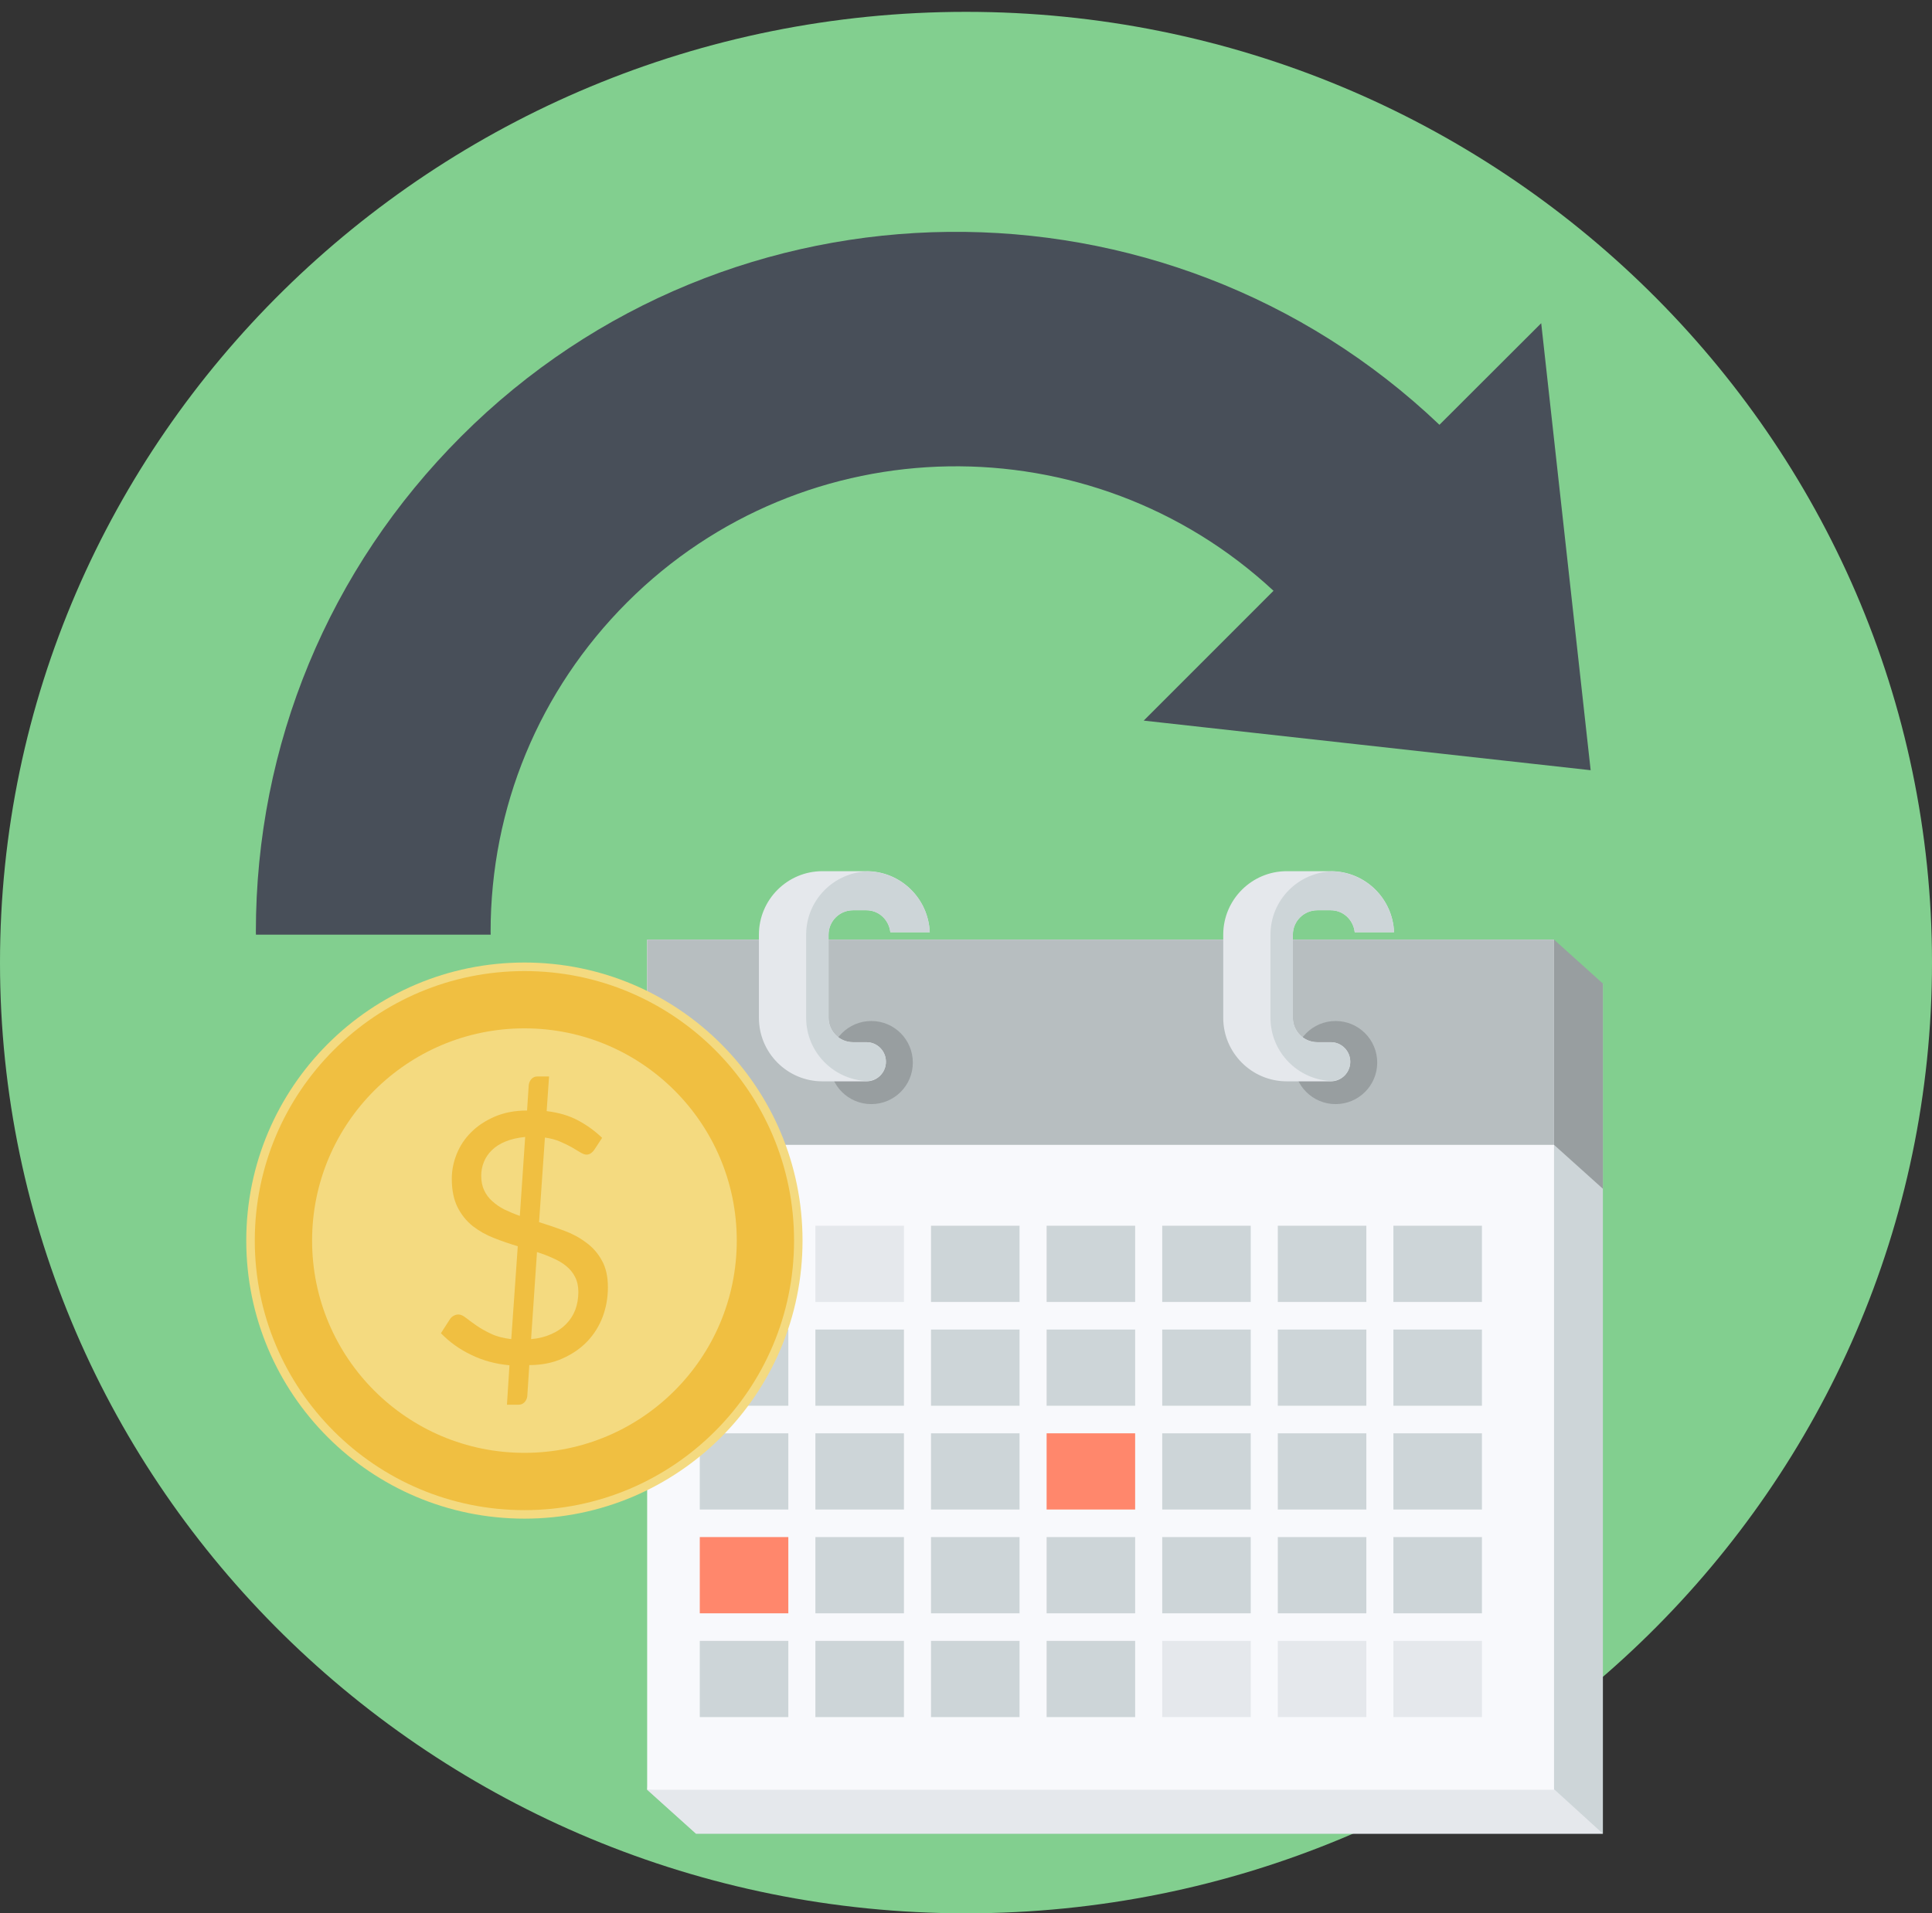 <?xml version="1.0" encoding="UTF-8" standalone="no"?>
<svg width="106px" height="105px" viewBox="0 0 106 105" version="1.1" xmlns="http://www.w3.org/2000/svg" xmlns:xlink="http://www.w3.org/1999/xlink">
    <rect x="0" y="0" width="106" height="105" fill="#333333" stroke="none"/>
    <!-- Generator: Sketch 3.6.1 (26313) - http://www.bohemiancoding.com/sketch -->
    <title>Page 1</title>
    <desc>Created with Sketch.</desc>
    <defs>
        <path id="path-1" d="M0,0.65 L106,0.65 L106,105 L0,105 L0,0.65 Z"></path>
    </defs>
    <g id="Page-1" stroke="none" stroke-width="1" fill="none" fill-rule="evenodd">
        <g id="if-affiliate-page" transform="translate(-994, -544)">
            <g id="why-partner" transform="translate(239, 466)">
                <g id="365" transform="translate(655, 78)">
                    <g id="Page-1" transform="translate(100, 0)">
                        <path d="M53,105 C23.776,105 0,81.594 0,52.825 C0,24.056 23.776,0.65 53,0.65 C82.224,0.65 106,24.056 106,52.825 C106,81.594 82.224,105 53,105" id="Fill-1" fill="#82CF8F"></path>
                        <path d="M78.976,23.312 L84.559,17.737 L87.272,42.268 L62.751,39.546 L69.872,32.422 C59.852,23.111 44.154,23.312 34.407,33.056 C29.578,37.889 26.917,44.313 26.917,51.141 C26.917,51.192 26.922,51.239 26.922,51.292 L14.042,51.292 C14.042,51.239 14.038,51.192 14.038,51.141 C14.038,40.871 18.04,31.21 25.303,23.949 C40.066,9.183 63.936,8.996 78.976,23.312" id="Fill-3" fill="#484F59"></path>
                        <path d="M38.187,100.629 L35.507,98.217 L38.187,75.428 L51.319,53.981 L87.944,53.981 L87.944,67.544 L87.944,85.432 L87.944,100.629 L38.187,100.629 Z" id="Fill-5" fill="#CDD5D8"></path>
                        <path d="M38.187,100.629 L35.507,98.217 L82.8,95.944 L87.944,100.629 L38.187,100.629 Z" id="Fill-7" fill="#E5E8EC"></path>
                        <path d="M87.944,65.239 L87.944,53.977 L85.263,51.565 L85.263,62.827 L87.944,65.239 Z" id="Fill-9" fill="#989EA0"></path>
                        <path d="M35.507,98.218 L35.507,83.017 L35.507,51.568 L48.637,51.568 L85.263,51.568 L85.263,65.13 L85.263,83.017 L85.263,98.218 L35.507,98.218 Z" id="Fill-11" fill="#F8F9FC"></path>
                        <mask id="mask-2" fill="white">
                            <use xlink:href="#path-1"></use>
                        </mask>
                        <g id="Clip-14"></g>
                        <path d="M85.263,51.565 L35.507,51.565 L35.507,62.827 L85.263,62.827 L85.263,51.565 Z" id="Fill-13" fill="#B7BEC0" mask="url(#mask-2)"></path>
                        <path d="M45.525,58.314 C45.525,59.572 46.543,60.592 47.807,60.592 C49.063,60.592 50.083,59.572 50.083,58.314 C50.083,57.052 49.063,56.031 47.807,56.031 C46.543,56.031 45.525,57.052 45.525,58.314" id="Fill-15" fill="#989EA0" mask="url(#mask-2)"></path>
                        <path d="M47.538,57.194 L46.798,57.194 C46.059,57.194 45.459,56.592 45.459,55.855 L45.459,51.294 C45.459,50.554 46.059,49.954 46.798,49.954 L47.538,49.954 C48.228,49.954 48.776,50.487 48.849,51.16 L51.011,51.16 C50.935,49.299 49.411,47.809 47.538,47.809 L45.121,47.809 C43.2,47.809 41.638,49.373 41.638,51.294 L41.638,55.855 C41.638,57.778 43.2,59.342 45.121,59.342 L47.538,59.342 C48.13,59.342 48.606,58.862 48.606,58.266 C48.606,57.674 48.13,57.194 47.538,57.194" id="Fill-16" fill="#E5E8EC" mask="url(#mask-2)"></path>
                        <path d="M47.625,47.818 C45.748,47.868 44.23,49.399 44.23,51.294 L44.23,55.855 C44.23,57.735 45.732,59.263 47.597,59.327 C48.159,59.295 48.607,58.84 48.607,58.266 C48.607,57.674 48.129,57.194 47.537,57.194 L46.798,57.194 C46.06,57.194 45.458,56.592 45.458,55.855 L45.458,51.294 C45.458,50.554 46.06,49.954 46.798,49.954 L47.537,49.954 C48.229,49.954 48.776,50.487 48.849,51.16 L51.011,51.16 C50.936,49.331 49.461,47.868 47.625,47.818" id="Fill-17" fill="#CDD5D8" mask="url(#mask-2)"></path>
                        <path d="M71,58.314 C71,59.572 72.021,60.592 73.279,60.592 C74.539,60.592 75.562,59.572 75.562,58.314 C75.562,57.052 74.539,56.031 73.279,56.031 C72.021,56.031 71,57.052 71,58.314" id="Fill-18" fill="#989EA0" mask="url(#mask-2)"></path>
                        <path d="M73.015,57.194 L72.274,57.194 C71.536,57.194 70.933,56.592 70.933,55.855 L70.933,51.294 C70.933,50.554 71.536,49.954 72.274,49.954 L73.015,49.954 C73.706,49.954 74.255,50.487 74.327,51.16 L76.485,51.16 C76.414,49.299 74.891,47.809 73.015,47.809 L70.599,47.809 C68.676,47.809 67.113,49.373 67.113,51.294 L67.113,55.855 C67.113,57.778 68.676,59.342 70.599,59.342 L73.015,59.342 C73.605,59.342 74.082,58.862 74.082,58.266 C74.082,57.674 73.605,57.194 73.015,57.194" id="Fill-19" fill="#E5E8EC" mask="url(#mask-2)"></path>
                        <path d="M73.103,47.818 C71.222,47.868 69.705,49.399 69.705,51.294 L69.705,55.855 C69.705,57.735 71.207,59.263 73.072,59.327 C73.636,59.295 74.082,58.84 74.082,58.266 C74.082,57.674 73.605,57.194 73.015,57.194 L72.274,57.194 C71.537,57.194 70.933,56.592 70.933,55.855 L70.933,51.294 C70.933,50.554 71.537,49.954 72.274,49.954 L73.015,49.954 C73.707,49.954 74.255,50.487 74.328,51.16 L76.485,51.16 C76.414,49.331 74.935,47.868 73.103,47.818" id="Fill-20" fill="#CDD5D8" mask="url(#mask-2)"></path>
                        <path d="M43.252,71.45 L38.394,71.45 L38.394,67.266 L43.252,67.266 L43.252,71.45 Z" id="Fill-21" fill="#E5E8EC" mask="url(#mask-2)"></path>
                        <path d="M49.595,71.45 L44.737,71.45 L44.737,67.266 L49.595,67.266 L49.595,71.45 Z" id="Fill-22" fill="#E5E8EC" mask="url(#mask-2)"></path>
                        <path d="M55.938,71.45 L51.08,71.45 L51.08,67.266 L55.938,67.266 L55.938,71.45 Z" id="Fill-23" fill="#CDD5D8" mask="url(#mask-2)"></path>
                        <path d="M62.28,71.45 L57.423,71.45 L57.423,67.266 L62.28,67.266 L62.28,71.45 Z" id="Fill-24" fill="#CDD5D8" mask="url(#mask-2)"></path>
                        <path d="M68.622,71.45 L63.765,71.45 L63.765,67.266 L68.622,67.266 L68.622,71.45 Z" id="Fill-25" fill="#CDD5D8" mask="url(#mask-2)"></path>
                        <path d="M74.965,71.45 L70.107,71.45 L70.107,67.266 L74.965,67.266 L74.965,71.45 Z" id="Fill-26" fill="#CDD5D8" mask="url(#mask-2)"></path>
                        <path d="M81.307,71.45 L76.449,71.45 L76.449,67.266 L81.307,67.266 L81.307,71.45 Z" id="Fill-27" fill="#CDD5D8" mask="url(#mask-2)"></path>
                        <path d="M43.252,77.145 L38.394,77.145 L38.394,72.963 L43.252,72.963 L43.252,77.145 Z" id="Fill-28" fill="#CDD5D8" mask="url(#mask-2)"></path>
                        <path d="M49.595,77.145 L44.737,77.145 L44.737,72.963 L49.595,72.963 L49.595,77.145 Z" id="Fill-29" fill="#CDD5D8" mask="url(#mask-2)"></path>
                        <path d="M55.938,77.145 L51.08,77.145 L51.08,72.963 L55.938,72.963 L55.938,77.145 Z" id="Fill-30" fill="#CDD5D8" mask="url(#mask-2)"></path>
                        <path d="M62.28,77.145 L57.423,77.145 L57.423,72.963 L62.28,72.963 L62.28,77.145 Z" id="Fill-31" fill="#CDD5D8" mask="url(#mask-2)"></path>
                        <path d="M68.622,77.145 L63.765,77.145 L63.765,72.963 L68.622,72.963 L68.622,77.145 Z" id="Fill-32" fill="#CDD5D8" mask="url(#mask-2)"></path>
                        <path d="M74.965,77.145 L70.107,77.145 L70.107,72.963 L74.965,72.963 L74.965,77.145 Z" id="Fill-33" fill="#CDD5D8" mask="url(#mask-2)"></path>
                        <path d="M81.307,77.145 L76.449,77.145 L76.449,72.963 L81.307,72.963 L81.307,77.145 Z" id="Fill-34" fill="#CDD5D8" mask="url(#mask-2)"></path>
                        <path d="M43.252,82.84 L38.394,82.84 L38.394,78.658 L43.252,78.658 L43.252,82.84 Z" id="Fill-35" fill="#CDD5D8" mask="url(#mask-2)"></path>
                        <path d="M49.595,82.84 L44.737,82.84 L44.737,78.658 L49.595,78.658 L49.595,82.84 Z" id="Fill-36" fill="#CDD5D8" mask="url(#mask-2)"></path>
                        <path d="M55.938,82.84 L51.08,82.84 L51.08,78.658 L55.938,78.658 L55.938,82.84 Z" id="Fill-37" fill="#CDD5D8" mask="url(#mask-2)"></path>
                        <path d="M62.28,82.84 L57.423,82.84 L57.423,78.658 L62.28,78.658 L62.28,82.84 Z" id="Fill-38" fill="#FF876C" mask="url(#mask-2)"></path>
                        <path d="M68.622,82.84 L63.765,82.84 L63.765,78.658 L68.622,78.658 L68.622,82.84 Z" id="Fill-39" fill="#CDD5D8" mask="url(#mask-2)"></path>
                        <path d="M74.965,82.84 L70.107,82.84 L70.107,78.658 L74.965,78.658 L74.965,82.84 Z" id="Fill-40" fill="#CDD5D8" mask="url(#mask-2)"></path>
                        <path d="M81.307,82.84 L76.449,82.84 L76.449,78.658 L81.307,78.658 L81.307,82.84 Z" id="Fill-41" fill="#CDD5D8" mask="url(#mask-2)"></path>
                        <path d="M43.252,88.536 L38.394,88.536 L38.394,84.352 L43.252,84.352 L43.252,88.536 Z" id="Fill-42" fill="#FF876C" mask="url(#mask-2)"></path>
                        <path d="M49.595,88.536 L44.737,88.536 L44.737,84.352 L49.595,84.352 L49.595,88.536 Z" id="Fill-43" fill="#CDD5D8" mask="url(#mask-2)"></path>
                        <path d="M55.938,88.536 L51.08,88.536 L51.08,84.352 L55.938,84.352 L55.938,88.536 Z" id="Fill-44" fill="#CDD5D8" mask="url(#mask-2)"></path>
                        <path d="M62.28,88.536 L57.423,88.536 L57.423,84.352 L62.28,84.352 L62.28,88.536 Z" id="Fill-45" fill="#CDD5D8" mask="url(#mask-2)"></path>
                        <path d="M68.622,88.536 L63.765,88.536 L63.765,84.352 L68.622,84.352 L68.622,88.536 Z" id="Fill-46" fill="#CDD5D8" mask="url(#mask-2)"></path>
                        <path d="M74.965,88.536 L70.107,88.536 L70.107,84.352 L74.965,84.352 L74.965,88.536 Z" id="Fill-47" fill="#CDD5D8" mask="url(#mask-2)"></path>
                        <path d="M81.307,88.536 L76.449,88.536 L76.449,84.352 L81.307,84.352 L81.307,88.536 Z" id="Fill-48" fill="#CDD5D8" mask="url(#mask-2)"></path>
                        <path d="M43.252,94.231 L38.394,94.231 L38.394,90.048 L43.252,90.048 L43.252,94.231 Z" id="Fill-49" fill="#CDD5D8" mask="url(#mask-2)"></path>
                        <path d="M49.595,94.231 L44.737,94.231 L44.737,90.048 L49.595,90.048 L49.595,94.231 Z" id="Fill-50" fill="#CDD5D8" mask="url(#mask-2)"></path>
                        <path d="M55.938,94.231 L51.08,94.231 L51.08,90.048 L55.938,90.048 L55.938,94.231 Z" id="Fill-51" fill="#CDD5D8" mask="url(#mask-2)"></path>
                        <path d="M62.28,94.231 L57.423,94.231 L57.423,90.048 L62.28,90.048 L62.28,94.231 Z" id="Fill-52" fill="#CDD5D8" mask="url(#mask-2)"></path>
                        <path d="M68.622,94.231 L63.765,94.231 L63.765,90.048 L68.622,90.048 L68.622,94.231 Z" id="Fill-53" fill="#E5E8EC" mask="url(#mask-2)"></path>
                        <path d="M74.965,94.231 L70.107,94.231 L70.107,90.048 L74.965,90.048 L74.965,94.231 Z" id="Fill-54" fill="#E5E8EC" mask="url(#mask-2)"></path>
                        <path d="M81.307,94.231 L76.449,94.231 L76.449,90.048 L81.307,90.048 L81.307,94.231 Z" id="Fill-55" fill="#E5E8EC" mask="url(#mask-2)"></path>
                        <path d="M44.031,68.082 C44.031,76.507 37.204,83.341 28.775,83.341 C20.344,83.341 13.511,76.507 13.511,68.082 C13.511,59.654 20.344,52.822 28.775,52.822 C37.204,52.822 44.031,59.654 44.031,68.082" id="Fill-56" fill="#F4DA80" mask="url(#mask-2)"></path>
                        <path d="M43.566,68.082 C43.566,76.249 36.944,82.874 28.776,82.874 C20.606,82.874 13.979,76.249 13.979,68.082 C13.979,59.91 20.606,53.291 28.776,53.291 C36.944,53.291 43.566,59.91 43.566,68.082" id="Fill-57" fill="#F0BF41" mask="url(#mask-2)"></path>
                        <path d="M40.423,68.082 C40.423,74.513 35.206,79.73 28.776,79.73 C22.34,79.73 17.123,74.513 17.123,68.082 C17.123,61.65 22.34,56.434 28.776,56.434 C35.206,56.434 40.423,61.65 40.423,68.082" id="Fill-58" fill="#F4DA80" mask="url(#mask-2)"></path>
                        <path d="M31.732,70.901 C31.732,70.583 31.669,70.305 31.549,70.073 C31.435,69.843 31.27,69.647 31.066,69.48 C30.862,69.311 30.621,69.17 30.345,69.049 C30.071,68.925 29.78,68.812 29.462,68.712 L29.138,73.489 C29.554,73.454 29.921,73.361 30.245,73.214 C30.568,73.075 30.84,72.889 31.06,72.663 C31.278,72.442 31.448,72.182 31.563,71.884 C31.673,71.583 31.732,71.256 31.732,70.901 L31.732,70.901 Z M26.403,64.526 C26.403,64.833 26.458,65.101 26.565,65.325 C26.67,65.553 26.82,65.752 27.016,65.926 C27.212,66.102 27.43,66.251 27.686,66.381 C27.945,66.503 28.221,66.622 28.521,66.726 L28.814,62.394 C28.394,62.436 28.037,62.518 27.729,62.646 C27.427,62.772 27.175,62.929 26.98,63.126 C26.788,63.314 26.641,63.531 26.546,63.774 C26.447,64.011 26.403,64.263 26.403,64.526 L26.403,64.526 Z M27.952,74.924 C27.182,74.853 26.476,74.66 25.843,74.347 C25.202,74.041 24.655,73.643 24.191,73.165 L24.697,72.378 C24.745,72.305 24.815,72.249 24.896,72.205 C24.975,72.159 25.065,72.137 25.154,72.137 C25.276,72.137 25.41,72.199 25.565,72.322 C25.72,72.442 25.91,72.582 26.134,72.738 C26.356,72.894 26.623,73.046 26.936,73.193 C27.242,73.341 27.616,73.438 28.051,73.489 L28.408,68.392 C27.961,68.256 27.52,68.108 27.09,67.936 C26.656,67.767 26.272,67.546 25.924,67.276 C25.584,66.999 25.308,66.66 25.101,66.244 C24.896,65.831 24.788,65.314 24.788,64.691 C24.788,64.222 24.88,63.763 25.063,63.314 C25.244,62.872 25.507,62.473 25.859,62.128 C26.205,61.783 26.637,61.497 27.152,61.276 C27.657,61.058 28.253,60.944 28.918,60.944 L29.009,59.546 C29.026,59.421 29.074,59.312 29.153,59.218 C29.24,59.122 29.352,59.075 29.491,59.075 L30.124,59.075 L29.993,60.976 C30.666,61.058 31.243,61.23 31.732,61.495 C32.215,61.756 32.651,62.072 33.035,62.444 L32.621,63.076 C32.491,63.27 32.343,63.364 32.179,63.364 C32.09,63.364 31.983,63.325 31.846,63.245 C31.716,63.163 31.563,63.073 31.373,62.962 C31.186,62.858 30.974,62.756 30.731,62.65 C30.486,62.544 30.205,62.469 29.897,62.427 L29.576,67.07 C30.037,67.211 30.494,67.367 30.941,67.533 C31.391,67.699 31.791,67.913 32.147,68.181 C32.511,68.442 32.802,68.772 33.017,69.166 C33.242,69.557 33.353,70.052 33.353,70.644 C33.353,71.221 33.254,71.765 33.063,72.272 C32.871,72.78 32.588,73.227 32.225,73.611 C31.857,73.997 31.401,74.31 30.87,74.547 C30.337,74.792 29.725,74.913 29.041,74.913 L28.929,76.63 C28.914,76.751 28.863,76.86 28.775,76.954 C28.69,77.045 28.579,77.088 28.45,77.088 L27.814,77.088 L27.952,74.924 Z" id="Fill-59" fill="#F0BF41" mask="url(#mask-2)"></path>
                    </g>
                </g>
            </g>
        </g>
    </g>
</svg>
